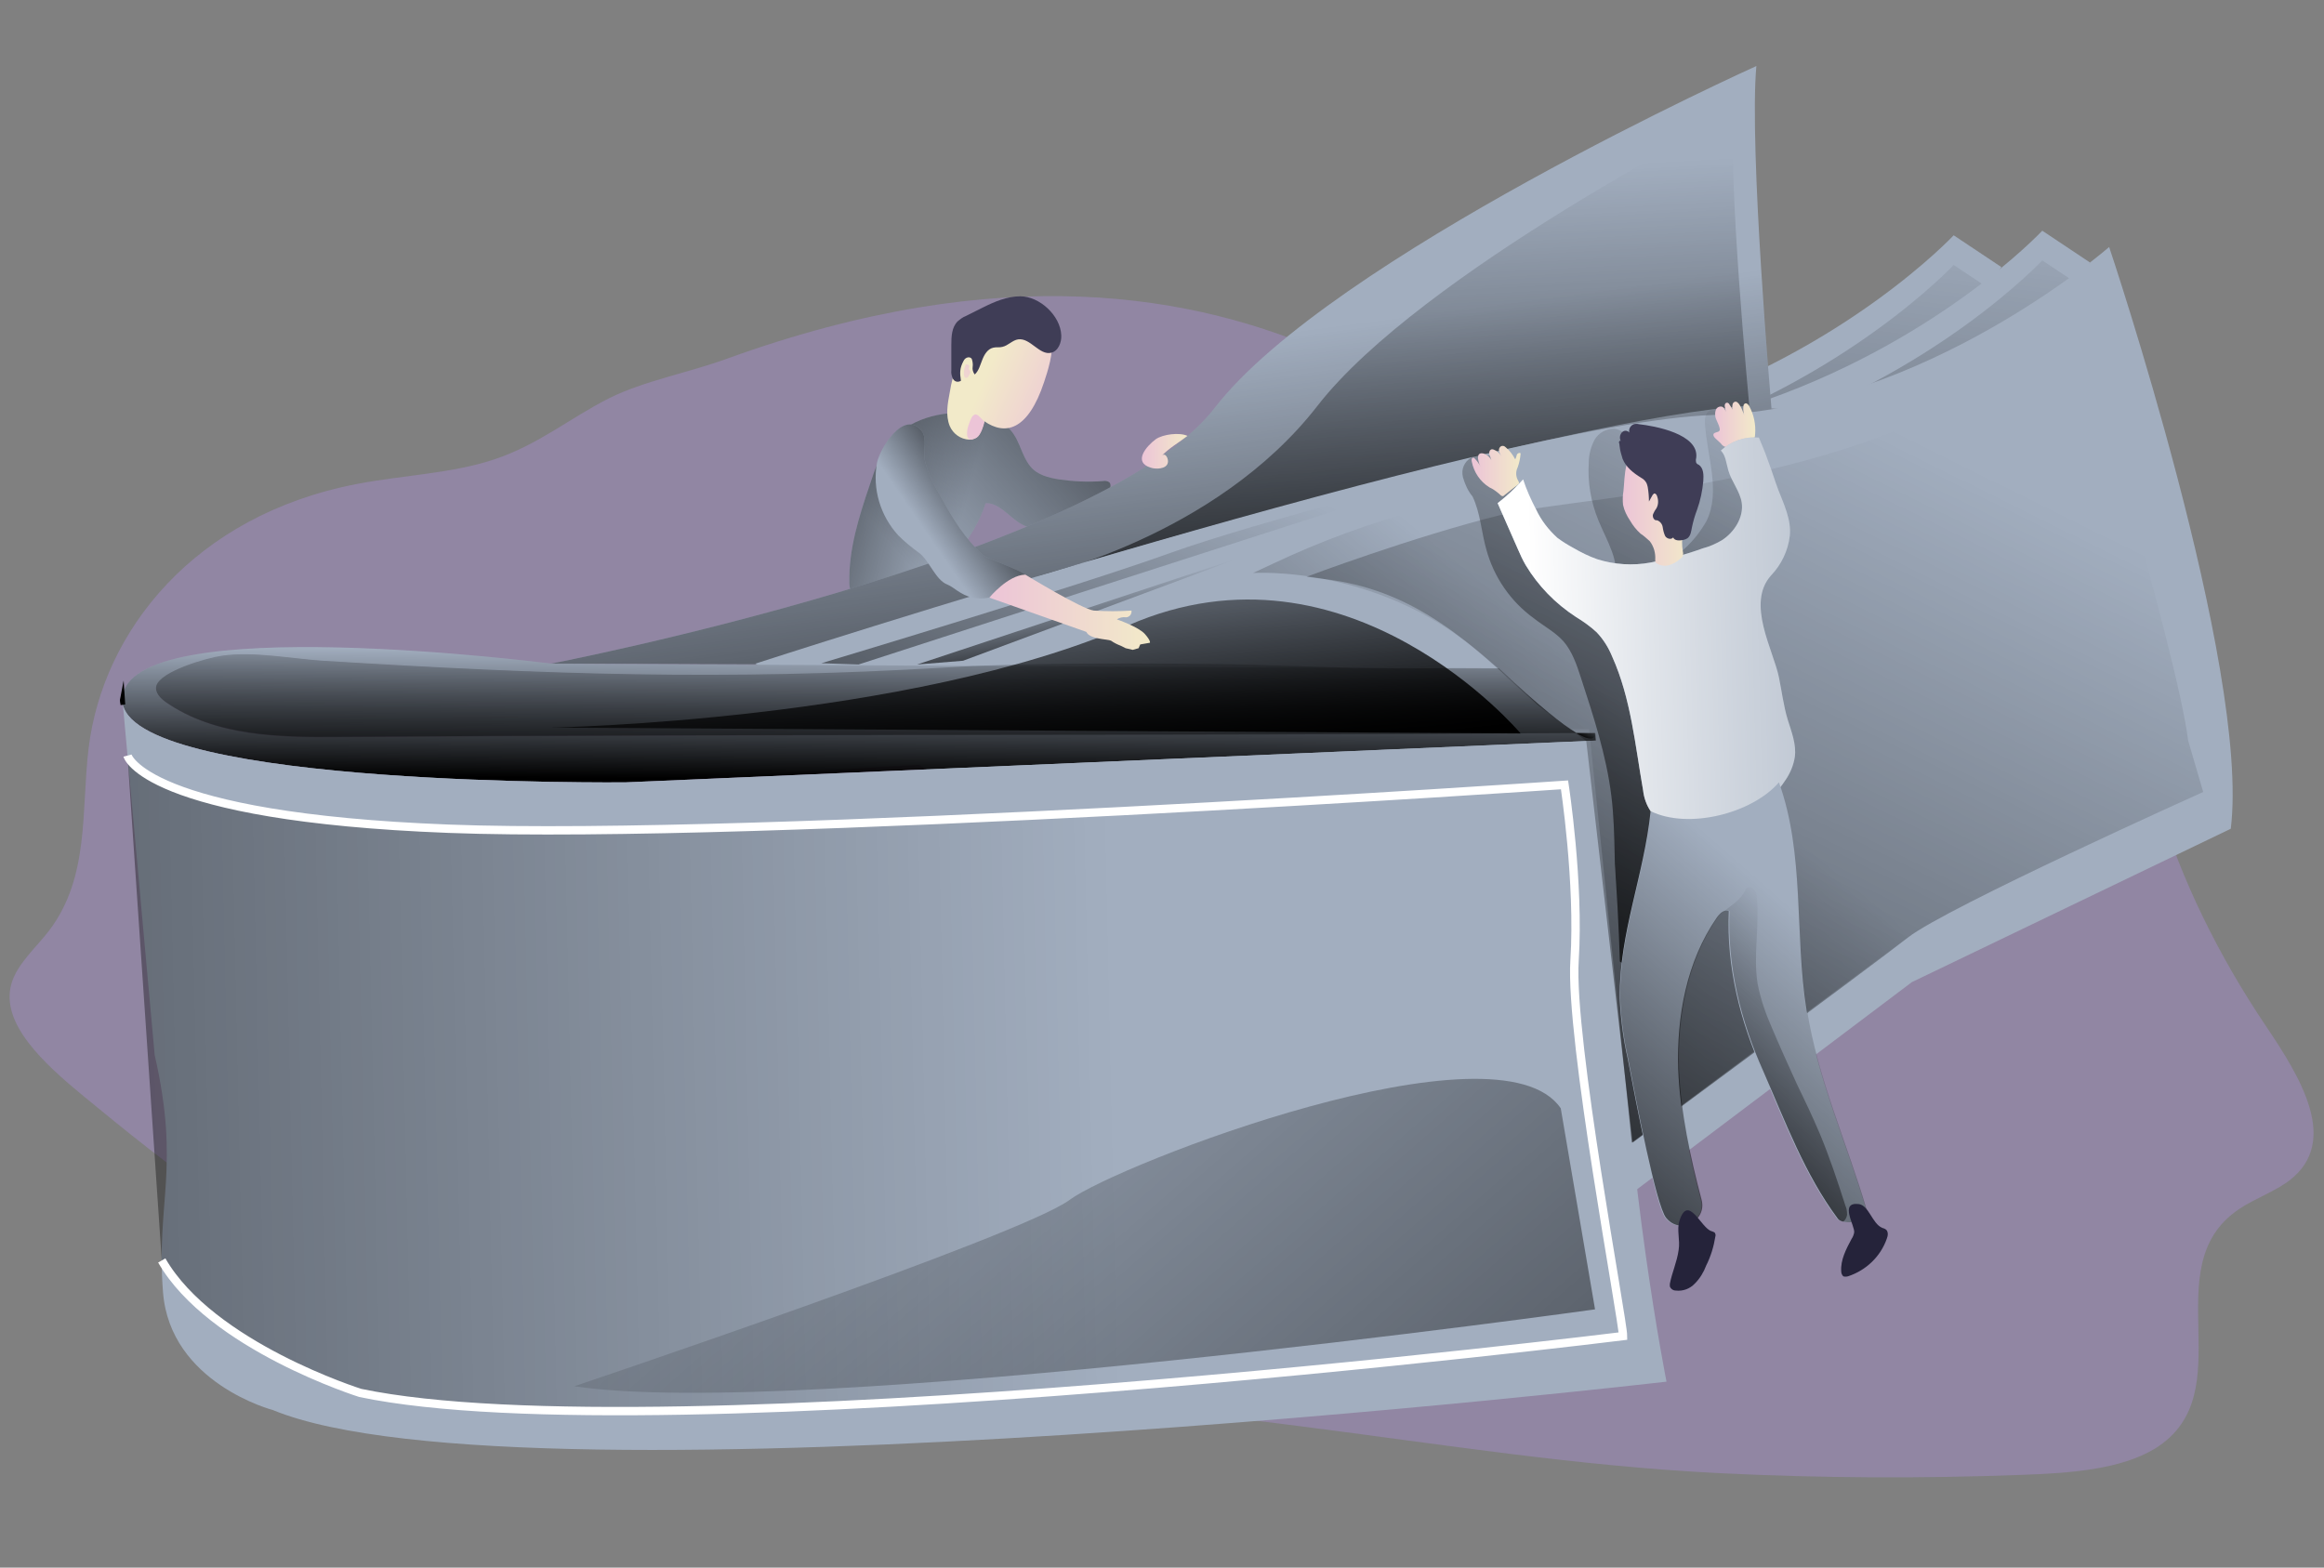 <?xml version="1.0" encoding="utf-8"?>
<!-- Generator: Adobe Illustrator 23.0.2, SVG Export Plug-In . SVG Version: 6.00 Build 0)  -->
<svg version="1.1" id="Layer_1" xmlns="http://www.w3.org/2000/svg" xmlns:xlink="http://www.w3.org/1999/xlink" x="0px" y="0px"
	 viewBox="0 0 556 375.1" style="enable-background:new 0 0 556 375.1;" xml:space="preserve">
<rect x="0" y="0" width="556" height="375.1" fill="#808080" stroke="none"/>
<style type="text/css">
	.st0{opacity:0.3;fill:#B794F4;enable-background:new    ;}
	.st1{fill:#A2AEBF;}
	.st2{fill:url(#SVGID_1_);}
	.st3{fill:url(#SVGID_2_);}
	.st4{fill:url(#SVGID_3_);}
	.st5{fill:url(#SVGID_4_);}
	.st6{fill:url(#SVGID_5_);}
	.st7{fill:url(#SVGID_6_);}
	.st8{fill:url(#SVGID_7_);}
	.st9{fill:url(#SVGID_8_);}
	.st10{fill:url(#SVGID_9_);}
	.st11{fill:url(#SVGID_10_);}
	.st12{fill:#3F3D56;}
	.st13{fill:url(#SVGID_11_);}
	.st14{fill:url(#SVGID_12_);}
	.st15{fill:url(#SVGID_13_);}
	.st16{fill:url(#SVGID_14_);}
	.st17{fill:none;stroke:#000000;stroke-width:1.12;stroke-miterlimit:10;}
	.st18{fill:url(#SVGID_15_);}
	.st19{fill:url(#SVGID_16_);}
	.st20{fill:none;stroke:#FFFFFF;stroke-width:2;stroke-miterlimit:10;}
	.st21{fill:url(#SVGID_17_);}
	.st22{fill:url(#SVGID_18_);}
	.st23{fill:url(#SVGID_19_);}
	.st24{fill:url(#SVGID_20_);}
	.st25{fill:url(#SVGID_21_);}
	.st26{fill:url(#SVGID_22_);}
	.st27{fill:url(#SVGID_23_);}
	.st28{fill:url(#SVGID_24_);}
	.st29{fill:#25233A;}
	.st30{fill:url(#SVGID_25_);}
	.st31{fill:url(#SVGID_26_);}
	.st32{fill:url(#SVGID_27_);}
	.st33{fill:url(#SVGID_28_);}
	.st34{fill:url(#SVGID_29_);}
	.st35{fill:url(#SVGID_30_);}
</style>
<title>45. Wallet and Dollars</title>
<path class="st0" d="M483.9,352.9c11.4-0.4,23.5-1.3,31.7-6.3c21.4-13.3-0.5-43.5,20.1-57.3c3.7-2.5,8.6-4.2,12.1-6.9
	c12-9.3,2.6-24.6-5.7-36.9c-11.5-17.1-20.1-34.8-25.6-52.8c-3.8-12.3-6.4-25.2-17.1-35.8c-14.7-14.6-41.5-21.5-66.4-24.1
	c-16.5-1.7-33.6-2.1-49.1-7C359.5,118.2,305,38.4,174,85.8c-9.3,3.4-19.9,5.3-28.3,9.5c-9.3,4.7-16.9,11.1-27.4,14.6
	c-10.1,3.4-22,3.8-32.9,5.9c-39,7.5-60.8,35.3-64.2,63.2c-1.8,14.8,0.3,30.8-9.4,43.6c-3.2,4.2-7.8,8.1-9.1,12.9
	c-2.6,9.4,7.7,18.9,17.3,26.8c20.2,16.6,41.3,33.6,68.5,44.4c26.5,10.5,56.7,14.3,86.1,17.9c45.6,5.6,91.2,10.9,136.7,16.7
	c33.7,4.3,66,9.5,100.1,11.2C435.7,353.7,459.9,353.8,483.9,352.9z"/>
<path class="st1" d="M478.8,63.9l-11.4-7.6c0,0-25.5,27.3-70.1,41.9C397.3,98.2,452.3,108,478.8,63.9z"/>
<linearGradient id="SVGID_1_" gradientUnits="userSpaceOnUse" x1="446.415" y1="266.768" x2="413.65" y2="-0.126" gradientTransform="matrix(1 0 0 -1 -3.09 311.67)">
	<stop  offset="0" style="stop-color:#000000;stop-opacity:0"/>
	<stop  offset="0.97" style="stop-color:#000000"/>
</linearGradient>
<path class="st2" d="M478.8,71l-11.4-7.6c0,0-25.5,27.3-70.1,41.9C397.3,105.4,452.3,115.2,478.8,71z"/>
<path class="st1" d="M500,62.8l-11.4-7.6c0,0-25.5,27.3-70.1,41.9C418.5,97.1,473.5,106.9,500,62.8z"/>
<linearGradient id="SVGID_2_" gradientUnits="userSpaceOnUse" x1="467.665" y1="267.876" x2="434.9" y2="0.983" gradientTransform="matrix(1 0 0 -1 -3.09 311.67)">
	<stop  offset="0" style="stop-color:#000000;stop-opacity:0"/>
	<stop  offset="0.97" style="stop-color:#000000"/>
</linearGradient>
<path class="st3" d="M500,69.9l-11.4-7.6c0,0-25.5,27.3-70.1,41.9C418.5,104.3,473.5,114.1,500,69.9z"/>
<path class="st1" d="M246.5,111.6c1.6,2,4.3,2.7,6.8,3.1c3.5,0.5,7,0.7,10.6,0.4c0.5-0.1,1.1,0,1.5,0.3c0.6,0.6,0.2,1.7-0.4,2.4
	c-2.3,3.5-5.6,6.2-9.4,7.9c-3.8,1.6-8.5,1.6-11.9-0.7c-2.6-1.7-4.8-4.7-7.9-4.6c-4,12.2-14.7,21-27.4,22.6c-1.8,0.2-4.1,0-4.9-1.7
	c-0.2-0.6-0.3-1.2-0.3-1.7c-0.2-8.1,2.3-16,4.9-23.6c1.1-3.4,2.3-6.9,4.5-9.8c4.5-6,12.7-8,19.9-7.3c3.1,0.3,5.5,0.8,8,2.8
	C244.1,104.6,243.9,108.3,246.5,111.6z"/>
<linearGradient id="SVGID_3_" gradientUnits="userSpaceOnUse" x1="233.267" y1="187.969" x2="167.227" y2="206.397" gradientTransform="matrix(1 0 0 -1 -3.09 311.67)">
	<stop  offset="0" style="stop-color:#000000;stop-opacity:0"/>
	<stop  offset="0.97" style="stop-color:#000000"/>
</linearGradient>
<path class="st4" d="M246.5,111.6c1.6,2,4.3,2.7,6.8,3.1c3.5,0.5,7,0.7,10.6,0.4c0.5-0.1,1.1,0,1.5,0.3c0.6,0.6,0.2,1.7-0.4,2.4
	c-2.3,3.5-5.6,6.2-9.4,7.9c-3.8,1.6-8.5,1.6-11.9-0.7c-2.6-1.7-4.8-4.7-7.9-4.6c-4,12.2-14.7,21-27.4,22.6c-1.8,0.2-4.1,0-4.9-1.7
	c-0.2-0.6-0.3-1.2-0.3-1.7c-0.2-8.1,2.3-16,4.9-23.6c1.1-3.4,2.3-6.9,4.5-9.8c4.5-6,12.7-8,19.9-7.3c3.1,0.3,5.5,0.8,8,2.8
	C244.1,104.6,243.9,108.3,246.5,111.6z"/>
<linearGradient id="SVGID_4_" gradientUnits="userSpaceOnUse" x1="218.54" y1="178.763" x2="303.516" y2="253.512" gradientTransform="matrix(1 0 0 -1 -3.09 311.67)">
	<stop  offset="0" style="stop-color:#000000;stop-opacity:0"/>
	<stop  offset="0.97" style="stop-color:#000000"/>
</linearGradient>
<path class="st5" d="M246.5,111.6c1.6,2,4.3,2.7,6.8,3.1c3.5,0.5,7,0.7,10.6,0.4c0.5-0.1,1.1,0,1.5,0.3c0.6,0.6,0.2,1.7-0.4,2.4
	c-2.3,3.5-5.6,6.2-9.4,7.9c-3.8,1.6-8.5,1.6-11.9-0.7c-2.6-1.7-4.8-4.7-7.9-4.6c-4,12.2-14.7,21-27.4,22.6c-1.8,0.2-4.1,0-4.9-1.7
	c-0.2-0.6-0.3-1.2-0.3-1.7c-0.2-8.1,2.3-16,4.9-23.6c1.1-3.4,2.3-6.9,4.5-9.8c4.5-6,12.7-8,19.9-7.3c3.1,0.3,5.5,0.8,8,2.8
	C244.1,104.6,243.9,108.3,246.5,111.6z"/>
<path class="st1" d="M423.8,97.6c0,0-5.4-62.2-3.6-81.8c0,0-101.9,45.9-129.6,81.8s-158.8,61.2-158.8,61.2l280.7,0.9L423.8,97.6z"/>
<linearGradient id="SVGID_5_" gradientUnits="userSpaceOnUse" x1="278.642" y1="227.958" x2="298.097" y2="81.025" gradientTransform="matrix(1 0 0 -1 -3.09 311.67)">
	<stop  offset="0" style="stop-color:#000000;stop-opacity:0"/>
	<stop  offset="0.97" style="stop-color:#000000"/>
</linearGradient>
<path class="st6" d="M423.8,97.6c0,0-5.4-62.2-3.6-81.8c0,0-101.9,45.9-129.6,81.8s-158.8,61.2-158.8,61.2l280.7,0.9L423.8,97.6z"/>
<linearGradient id="SVGID_6_" gradientUnits="userSpaceOnUse" x1="332.292" y1="269.538" x2="341.02" y2="103.113" gradientTransform="matrix(1 0 0 -1 -3.09 311.67)">
	<stop  offset="0" style="stop-color:#000000;stop-opacity:0"/>
	<stop  offset="0.97" style="stop-color:#000000"/>
</linearGradient>
<path class="st7" d="M418.5,97.1c0,0-5.3-56.3-3.6-69.9c0,0-75.1,38.2-99.7,69.9S247.8,138,247.8,138S375.7,99.5,418.5,97.1z"/>
<path class="st1" d="M180.7,158.8c0,0,178.4-57.9,229.1-59.5c50.7-1.6,94.8-40.2,94.8-40.2s33.8,100.6,29.1,139.2L457.4,235
	l-69.1,52.1L180.7,158.8z"/>
<linearGradient id="SVGID_7_" gradientUnits="userSpaceOnUse" x1="417.18" y1="222.081" x2="322.976" y2="36.755" gradientTransform="matrix(1 0 0 -1 -3.09 311.67)">
	<stop  offset="0" style="stop-color:#000000;stop-opacity:0"/>
	<stop  offset="0.97" style="stop-color:#000000"/>
</linearGradient>
<path class="st8" d="M350,114.2c-1-4.1,3.6-6.6,7-4.9c3.6,1.8,5.4,6.7,7,10.1c3.9,7.8,9.8,14.4,17.1,19.1c1.6,1,3.6,1.9,5.2,1
	c1.4-5.1-1.9-10.1-3.9-15c-1.8-4.4-2.6-9.1-2.3-13.8c0-1.9,0.5-3.8,1.4-5.5c1-1.7,2.9-2.7,4.8-2.6c2.9,0.4,4.3,3.7,5.1,6.5l6.3,21.1
	c0.3,1.1,0.8,2.4,2,2.7s2.4-0.6,3.3-1.6c2.1-1.9,3.9-4.2,5.3-6.7c3.4-7.1,0.1-15.3-0.4-23.2c-0.1-1.2,0.1-2.6,1.1-3.1
	c1.5-0.7,2.9,1.1,3.6,2.6c2.4,5.3,4.7,10.6,6.9,16c1.1,2.3,1.8,4.7,2.2,7.2c0.3,2.9-0.3,5.8-0.8,8.7c-1.3,7.7-1.8,15.5-1.4,23.2
	c0.3,6.2,1.1,12.5-0.1,18.6c-0.8,4.2-2.6,8.2-4.3,12.2l-15.4,34.8c-1.2,2.7-2.4,5.5-4.7,7.3c-2.2,1.9-5.8,2.6-8.1,0.8l-0.6-24.9
	c-0.1-4.8-0.2-9.6-0.8-14.4c-1.2-9.7-4.3-19.1-7.3-28.3c-1-3.1-2.1-6.3-4.2-8.7c-2-2.2-4.7-3.6-7.1-5.5c-5.5-4-9.5-9.8-11.3-16.4
	c-1.2-4.2-1.4-8.7-3.3-12.7C351.2,117.5,350.5,115.9,350,114.2z"/>
<linearGradient id="SVGID_8_" gradientUnits="userSpaceOnUse" x1="355.273" y1="198.965" x2="366.882" y2="198.965" gradientTransform="matrix(1 0 0 -1 -3.09 311.67)">
	<stop  offset="0" style="stop-color:#ECC4D7"/>
	<stop  offset="0.42" style="stop-color:#EFD4D1"/>
	<stop  offset="1" style="stop-color:#F2EAC9"/>
</linearGradient>
<path class="st9" d="M363.8,108.5c-0.2-0.3-0.8,0-0.9,0.3c-0.1,0.3-0.2,0.8-0.4,1.1c-0.6-1.1-1.3-2.1-2.3-2.9
	c-0.2-0.2-0.4-0.3-0.6-0.3c-0.5-0.1-1,0.4-1,1c0.1,0.5,0.3,1,0.6,1.5c-0.4-0.7-1-1.3-1.8-1.6c-0.2-0.1-0.3-0.1-0.5-0.1
	c-0.5,0.1-0.7,0.7-0.6,1.2c0.2,0.4,0.3,0.9,0.5,1.4c-0.3-0.6-0.8-1.1-1.4-1.4c-0.6-0.3-1.4-0.4-1.7,0.2c-0.1,0.3-0.1,0.6-0.1,0.8
	c0.1,0.7,0.3,1.4,0.6,2c-0.3-0.7-0.8-1.4-1.4-2c-0.1-0.1-0.2-0.2-0.3-0.2c-0.4,0-0.5,0.5-0.4,0.9c0.5,2.6,2,4.8,4.2,6.2
	c0.9,0.4,1.7,1,2.4,1.6c0.3,0.3,0.6,0.6,0.9,0.5c0.1,0,0.2-0.1,0.3-0.2l3.3-2.6c0.1-0.1,0.2-0.1,0.2-0.2c0.1-0.2-0.1-0.5-0.2-0.7
	c-0.6-1-0.6-2.2-0.1-3.2C363.5,110.7,363.7,109.6,363.8,108.5z"/>
<linearGradient id="SVGID_9_" gradientUnits="userSpaceOnUse" x1="412.994" y1="210.155" x2="423.021" y2="210.155" gradientTransform="matrix(1 0 0 -1 -3.09 311.67)">
	<stop  offset="0" style="stop-color:#ECC4D7"/>
	<stop  offset="0.42" style="stop-color:#EFD4D1"/>
	<stop  offset="1" style="stop-color:#F2EAC9"/>
</linearGradient>
<path class="st10" d="M410.4,99.8c-0.1-0.6-0.1-1.2,0.1-1.7c0.2-0.6,0.8-0.9,1.4-0.8c0.5,0.1,0.8,0.7,1,1.2l0.7,1.7
	c-0.4-0.8-0.8-1.7-0.9-2.7c-0.1-0.3-0.1-0.6,0-0.8c0.1-0.3,0.4-0.4,0.7-0.3c0.1,0.1,0.3,0.2,0.3,0.3c0.6,0.8,1,1.8,1.4,2.7
	c-0.6-0.8-0.8-1.7-0.6-2.6c0-0.2,0.2-0.5,0.4-0.6c0.5-0.3,1,0.2,1.3,0.7c0.5,0.8,0.8,1.6,1.1,2.5c-0.2-0.7-0.3-1.5-0.2-2.2
	c0-0.2,0.1-0.5,0.3-0.6c0.4-0.3,0.9,0.2,1.1,0.6c1.1,2,1.6,4.4,1.4,6.7c0,0.6-0.2,1.3-0.7,1.8c-0.4,0.3-0.8,0.5-1.3,0.6
	c-1.3,0.3-2.5,0.5-3.8,0.7c-0.9,0.2-1.9-0.1-2.4-0.9l-1.4-1.3c-0.2-0.2-0.3-0.4-0.4-0.7c0-0.8,1.2-0.5,1.5-1.1
	S410.5,100.4,410.4,99.8z"/>
<linearGradient id="SVGID_10_" gradientUnits="userSpaceOnUse" x1="259.343" y1="213.244" x2="238.997" y2="222.072" gradientTransform="matrix(1 0 0 -1 -3.09 311.67)">
	<stop  offset="0" style="stop-color:#ECC4D7"/>
	<stop  offset="0.42" style="stop-color:#EFD4D1"/>
	<stop  offset="1" style="stop-color:#F2EAC9"/>
</linearGradient>
<path class="st11" d="M249.8,91.4c-3.9,11.8-9.4,12.8-14.3,9.4c0,0,0,0.1-0.1,0.3l0,0c-0.2,0.8-0.8,2.9-1.8,3.6
	c-0.5,0.3-1.1,0.5-1.7,0.5c-2.1-0.1-3.9-1.4-4.7-3.3c-1-2.5-0.5-5.3,0-7.9c0.4-2.6,1.1-5.1,2-7.6c1.8-4.2,5-7.7,9.2-9.7
	c1.5-0.8,3.1-1.2,4.7-1.2c3,0.1,7.5,2.9,8.4,5.9C252.2,84.1,250.6,89,249.8,91.4z"/>
<path class="st12" d="M253.9,80.2c0.1,1.7-0.7,3.8-2.4,4.2c-2.8,0.7-5-3.6-7.9-3.2c-1.4,0.2-2.4,1.5-3.8,1.8c-0.7,0.2-1.5,0-2.2,0.2
	c-1.3,0.3-2.1,1.6-2.6,2.9c-0.5,1.2-0.8,2.6-1.8,3.5c-0.4-0.5-0.6-1.2-0.5-1.8c0.1-0.6,0-1.3-0.2-1.9c-0.3-0.6-1.5-0.6-2,0.5
	c-0.9,1.7-0.9,2.8-0.6,4.7c-0.6,0.4-1.4,0.3-1.8-0.3c0,0,0-0.1-0.1-0.1c-0.3-0.7-0.5-1.4-0.4-2.1v-6.1c0-2,0.1-4.2,1.5-5.6
	c0.6-0.5,1.2-1,2-1.3l1.8-0.9l2.2-1.1c2.8-1.4,5.8-2.7,9-2.7C248.7,70.9,253.7,75.5,253.9,80.2z"/>
<path class="st1" d="M225.3,119.3c2.7,4.9,5.7,9.8,9.9,13.5c1.2,1.1,11.6,4.3,10.7,5.7c-12.7,9-16.3,2.5-19.2,1.4s-4.3-5.7-6.8-7.6
	c-1.8-1.3-3.5-2.7-5-4.2c-4.3-4.7-6.2-11.1-5.1-17.3c0.6-3.3,6.4-13,10.7-7.7c1.3,1.6,0.4,4.9,0.7,6.8
	C221.9,113.2,223.6,116.3,225.3,119.3z"/>
<linearGradient id="SVGID_11_" gradientUnits="userSpaceOnUse" x1="224.252" y1="184.732" x2="248.826" y2="201.623" gradientTransform="matrix(1 0 0 -1 -3.09 311.67)">
	<stop  offset="0" style="stop-color:#000000;stop-opacity:0"/>
	<stop  offset="0.97" style="stop-color:#000000"/>
</linearGradient>
<path class="st13" d="M225.3,119.3c2.7,4.9,5.7,9.8,9.9,13.5c1.2,1.1,11.6,4.3,10.7,5.7c-12.7,9-16.3,2.5-19.2,1.4s-4.3-5.7-6.8-7.6
	c-1.8-1.3-3.5-2.7-5-4.2c-4.3-4.7-6.2-11.1-5.1-17.3c0.6-3.3,6.4-13,10.7-7.7c1.3,1.6,0.4,4.9,0.7,6.8
	C221.9,113.2,223.6,116.3,225.3,119.3z"/>
<linearGradient id="SVGID_12_" gradientUnits="userSpaceOnUse" x1="276.315" y1="203.661" x2="287.197" y2="203.661" gradientTransform="matrix(1 0 0 -1 -3.09 311.67)">
	<stop  offset="0" style="stop-color:#ECC4D7"/>
	<stop  offset="0.42" style="stop-color:#EFD4D1"/>
	<stop  offset="1" style="stop-color:#F2EAC9"/>
</linearGradient>
<path class="st14" d="M278,109c1.7-1.8,4.2-3.2,6.1-4.7c-1.9-0.9-5.9-0.4-7.6,0.8c-2.3,1.7-5.5,5.5-1.2,6.8c1.1,0.4,3.8,0.4,4.1-1.2
	C279.6,109.9,278.9,108.2,278,109z"/>
<path class="st1" d="M149.7,187.2c0,0-115.7,1.2-120.3-18.6l-0.1-1.5c1.1-21.4,102.6-8.3,102.6-8.3l102.4,0.6
	c-2.7,0.1-5.2,0.2-7.6,0.4c-53.6,3.2-95.8,1.7-149.4-1.6c-7.7-0.5-16.5-2.3-24.1-1.2c-3.6,0.5-14.7,3.7-15.7,7.2
	c-0.4,1.5,0.9,2.9,2.3,3.9c11.8,8.2,27.1,8.4,41.5,8.3c100.2-0.7,195.9-0.3,295.9-0.9C373.9,173.4,149.7,187.2,149.7,187.2z"/>
<path class="st1" d="M377.1,175.4c-100,0.7-195.8,0.2-295.9,0.9c-14.3,0.1-29.7-0.1-41.5-8.3c-1.3-0.9-2.7-2.3-2.3-3.9
	c1-3.5,12.1-6.7,15.7-7.2c7.6-1.1,16.5,0.7,24.1,1.2c53.6,3.3,95.8,4.8,149.4,1.6c2.3-0.1,4.9-0.3,7.6-0.4l89.3,0.5l18.4,0.1h0.1
	l16.6,0.1C368.3,169.1,373.9,173.4,377.1,175.4z"/>
<linearGradient id="SVGID_13_" gradientUnits="userSpaceOnUse" x1="208.738" y1="155.995" x2="208.529" y2="124.094" gradientTransform="matrix(1 0 0 -1 -3.09 311.67)">
	<stop  offset="0" style="stop-color:#000000;stop-opacity:0"/>
	<stop  offset="0.97" style="stop-color:#000000"/>
</linearGradient>
<path class="st15" d="M381.8,177.2l-232.1,10c0,0-115.7,1.2-120.3-18.6l-0.1-1.5c1.1-21.4,102.6-8.3,102.6-8.3l226.8,1.2
	c9.6,9.1,15.2,13.4,18.5,15.4h4.4l0,0c0,0,0,0,0,0.1v0.2L381.8,177.2z"/>
<linearGradient id="SVGID_14_" gradientUnits="userSpaceOnUse" x1="385.074" y1="135.364" x2="384.228" y2="135.41" gradientTransform="matrix(1 0 0 -1 -3.09 311.67)">
	<stop  offset="0" style="stop-color:#000000;stop-opacity:0"/>
	<stop  offset="0.97" style="stop-color:#000000"/>
</linearGradient>
<path class="st16" d="M382.2,177.2h-0.3l-0.2-1.6v-0.1c0,0,0,0,0-0.1L382.2,177.2z"/>
<path class="st17" d="M29.4,168.6c-0.1-0.5-0.2-1-0.1-1.5L29.4,168.6z"/>
<path class="st1" d="M398.7,330.6c0,0-273,31.7-333.4,6.8c0,0-24.6-6.4-26.3-28.2c-1.7-21.7,4.2-29.5-2-56.8l-7.6-83.8
	c4.5,19.8,120.3,18.6,120.3,18.6l232.5-10c0,0,4.1,12.5,5.4,54.4C389.1,282.5,398.7,330.6,398.7,330.6z"/>
<linearGradient id="SVGID_15_" gradientUnits="userSpaceOnUse" x1="210.502" y1="167.881" x2="209.993" y2="88.514" gradientTransform="matrix(1 0 0 -1 -3.09 311.67)">
	<stop  offset="0" style="stop-color:#000000;stop-opacity:0"/>
	<stop  offset="0.97" style="stop-color:#000000"/>
</linearGradient>
<path class="st18" d="M377.1,175.4c-100,0.7-195.8,0.2-295.9,0.9c-14.3,0.1-29.7-0.1-41.5-8.3c-1.3-0.9-2.7-2.3-2.3-3.9
	c1-3.5,12.1-6.7,15.7-7.2c7.6-1.1,16.5,0.7,24.1,1.2c53.6,3.3,95.8,4.8,149.4,1.6c2.3-0.1,4.9-0.3,7.6-0.4c18-0.7,42.6-0.6,58.4-0.4
	c10.4,0.2,20.6,0.6,31,0.9c6.1,0.1,12.2,0.2,18.4,0.1h0.1c3.4-0.1,10,0,16.5,0l0.1,0.1C368.3,169.1,373.9,173.4,377.1,175.4z"/>
<linearGradient id="SVGID_16_" gradientUnits="userSpaceOnUse" x1="270.005" y1="56.274" x2="-383.241" y2="41.937" gradientTransform="matrix(1 0 0 -1 -3.09 311.67)">
	<stop  offset="0" style="stop-color:#000000;stop-opacity:0"/>
	<stop  offset="0.97" style="stop-color:#000000"/>
</linearGradient>
<path class="st19" d="M30.5,180.8c0,0,3.9,14.7,76.9,17.5c73,2.8,268.3-8.6,269.3-11.1c1-2.5,10.6,0,10.6,0s-9.3,24-10.6,42.6
	s11.6,86.1,11.6,89.9c0,0-230.4,28.6-302.1,13.6c0,0-35.7-11.2-47.5-31.7"/>
<path class="st20" d="M30.5,180.8c0,0,3.9,14.7,76.9,17.5c73,2.8,266.9-10.5,266.9-10.5s3.6,23.4,2.4,42s11.6,86.1,11.6,89.9
	c0,0-230.4,28.6-302.1,13.6c0,0-35.7-11.2-47.5-31.7"/>
<linearGradient id="SVGID_17_" gradientUnits="userSpaceOnUse" x1="244.642" y1="195.966" x2="252.315" y2="123.781" gradientTransform="matrix(1 0 0 -1 -3.09 311.67)">
	<stop  offset="0" style="stop-color:#000000;stop-opacity:0"/>
	<stop  offset="0.97" style="stop-color:#000000"/>
</linearGradient>
<path class="st21" d="M131.8,174.1c0,0,85.5-1.5,138.2-24.5s93.8,25.9,93.8,25.9L131.8,174.1z"/>
<linearGradient id="SVGID_18_" gradientUnits="userSpaceOnUse" x1="392.169" y1="144.322" x2="273.982" y2="-3.862735e-02" gradientTransform="matrix(1 0 0 -1 -3.09 311.67)">
	<stop  offset="0" style="stop-color:#000000;stop-opacity:0"/>
	<stop  offset="0.97" style="stop-color:#000000"/>
</linearGradient>
<path class="st22" d="M456.3,224.3l-65.9,49.1l-10-96.9l-0.2-1.7v-0.2c0,0,0,0,0-0.1l0,0h-4.4c-3.3-1.9-8.9-6.3-18.5-15.4l-0.1-0.1
	l-0.3-0.2c-25.3-23.9-57.1-21.7-57.1-21.7l4.7-2.2c22.8-10.8,47.4-17.4,72.6-19.6l0,0L456.3,224.3z"/>
<linearGradient id="SVGID_19_" gradientUnits="userSpaceOnUse" x1="453.781" y1="210.322" x2="275.619" y2="-149.067" gradientTransform="matrix(1 0 0 -1 -3.09 311.67)">
	<stop  offset="0" style="stop-color:#000000;stop-opacity:0"/>
	<stop  offset="0.97" style="stop-color:#000000"/>
</linearGradient>
<path class="st23" d="M312.6,138c0,0,25.2-9.5,46.5-14.8c21.3-5.2,98.1-6.4,137.4-47.6c0,0,24.4,80.6,27,101.6l3.6,12.3
	c0,0-61.4,27.6-70.6,34.8s-65.9,49.1-65.9,49.1l-11.1-96.1l-11.7-8.7c-16-15-28.9-26.8-49.1-29.8L312.6,138z"/>
<linearGradient id="SVGID_20_" gradientUnits="userSpaceOnUse" x1="382.978" y1="136.855" x2="381.705" y2="134.728" gradientTransform="matrix(1 0 0 -1 -3.09 311.67)">
	<stop  offset="0" style="stop-color:#000000;stop-opacity:0"/>
	<stop  offset="0.97" style="stop-color:#000000"/>
</linearGradient>
<path class="st24" d="M377.1,175.4h4.4c0,0,0,0,0,0.1v0.1C381.6,176.2,381.4,177.9,377.1,175.4z"/>
<linearGradient id="SVGID_21_" gradientUnits="userSpaceOnUse" x1="290.68" y1="205.909" x2="204.176" y2="31.402" gradientTransform="matrix(1 0 0 -1 -3.09 311.67)">
	<stop  offset="0" style="stop-color:#000000;stop-opacity:0"/>
	<stop  offset="0.97" style="stop-color:#000000"/>
</linearGradient>
<path class="st25" d="M196.5,158.7c0,0,61.7-18.5,83.5-26.4c21.8-7.8,68.9-19.6,68.9-19.6L257.9,142l-52.5,17L196.5,158.7z"/>
<linearGradient id="SVGID_22_" gradientUnits="userSpaceOnUse" x1="260.663" y1="172.145" x2="264.254" y2="147.571" gradientTransform="matrix(1 0 0 -1 -3.09 311.67)">
	<stop  offset="0" style="stop-color:#000000;stop-opacity:0"/>
	<stop  offset="0.97" style="stop-color:#000000"/>
</linearGradient>
<path class="st26" d="M219.4,159c0,0,8.3-0.7,11-0.9l67.2-25L219.4,159z"/>
<path class="st1" d="M423.7,137.7c2.5-2.6,4.1-6,4.5-9.5c0.4-3.8-1.4-7.5-2.8-11.1c-0.9-2.4-1.6-4.8-2.5-7.1
	c-0.6-1.8-1.4-3.6-2.1-5.3c-3.3-0.3-6.6,0.8-9.1,3.1c1.2,1.2,1.3,3.1,1.8,4.8c0.8,2.7,2.8,5,3.2,7.7c0.5,3.5-1.8,7.1-4.8,9
	c-1.4,0.8-2.9,1.5-4.5,1.9c-4.1,1.5-8.3,2.6-12.5,3.4c-4.3,0.8-8.7,0.5-12.8-0.8c-2-0.7-3.8-1.6-5.7-2.7c-1.3-0.7-2.6-1.5-3.8-2.4
	c-2.1-1.9-3.9-4.2-5.1-6.8c-1.2-2.3-2.3-4.7-3.1-7.2c-1.9,2.1-3.9,4-6.1,5.7l4.8,10.9c0.6,1.4,1.2,2.7,1.9,3.9c3,5,7.1,9.2,12,12.4
	c1.8,1.1,3.5,2.3,5,3.7c1.6,1.7,2.8,3.6,3.7,5.8c4.5,10,5.5,21.2,7.4,32c0.2,1.8,0.8,3.5,1.8,5c1.2,1.5,3,2.4,4.8,3.2
	c1.5,0.8,3.2,1.3,4.8,1.7c1.7,0.2,3.5,0.1,5.2-0.3c7.2-1.6,13.5-6,17.5-12.1c1.1-1.6,1.9-3.5,2.2-5.5c0.4-3-0.8-6-1.7-8.9
	c-1-3.3-1.4-6.7-2.1-10.1C424.3,155.6,417.7,144.4,423.7,137.7z"/>
<linearGradient id="SVGID_23_" gradientUnits="userSpaceOnUse" x1="488.669" y1="161.763" x2="369.219" y2="158.69" gradientTransform="matrix(1 0 0 -1 -3.09 311.67)">
	<stop  offset="0" style="stop-color:#FFFFFF;stop-opacity:0"/>
	<stop  offset="9.000000e-02" style="stop-color:#FFFFFF;stop-opacity:3.000000e-02"/>
	<stop  offset="0.22" style="stop-color:#FFFFFF;stop-opacity:0.11"/>
	<stop  offset="0.38" style="stop-color:#FFFFFF;stop-opacity:0.25"/>
	<stop  offset="0.56" style="stop-color:#FFFFFF;stop-opacity:0.43"/>
	<stop  offset="0.76" style="stop-color:#FFFFFF;stop-opacity:0.67"/>
	<stop  offset="0.97" style="stop-color:#FFFFFF;stop-opacity:0.96"/>
	<stop  offset="1" style="stop-color:#FFFFFF"/>
</linearGradient>
<path class="st27" d="M423.7,137.7c2.5-2.6,4.1-6,4.5-9.5c0.4-3.8-1.4-7.5-2.8-11.1c-0.9-2.4-1.6-4.8-2.5-7.1
	c-0.6-1.8-1.4-3.6-2.1-5.3c-3.3-0.3-6.6,0.8-9.1,3.1c1.2,1.2,1.3,3.1,1.8,4.8c0.8,2.7,2.8,5,3.2,7.7c0.5,3.5-1.8,7.1-4.8,9
	c-1.4,0.8-2.9,1.5-4.5,1.9c-4.1,1.5-8.3,2.6-12.5,3.4c-4.3,0.8-8.7,0.5-12.8-0.8c-2-0.7-3.8-1.6-5.7-2.7c-1.3-0.7-2.6-1.5-3.8-2.4
	c-2.1-1.9-3.9-4.2-5.1-6.8c-1.2-2.3-2.3-4.7-3.1-7.2c-1.9,2.1-3.9,4-6.1,5.7l4.8,10.9c0.6,1.4,1.2,2.7,1.9,3.9c3,5,7.1,9.2,12,12.4
	c1.8,1.1,3.5,2.3,5,3.7c1.6,1.7,2.8,3.6,3.7,5.8c4.5,10,5.5,21.2,7.4,32c0.2,1.8,0.8,3.5,1.8,5c1.2,1.5,3,2.4,4.8,3.2
	c1.5,0.8,3.2,1.3,4.8,1.7c1.7,0.2,3.5,0.1,5.2-0.3c7.2-1.6,13.5-6,17.5-12.1c1.1-1.6,1.9-3.5,2.2-5.5c0.4-3-0.8-6-1.7-8.9
	c-1-3.3-1.4-6.7-2.1-10.1C424.3,155.6,417.7,144.4,423.7,137.7z"/>
<path class="st1" d="M389.4,253.2c-1.1-4.8-1.7-9.7-1.9-14.5c-0.1-15.6,5.8-29.1,7.4-44.6c9,4.4,24.2,0.6,30.7-6.9
	c6.2,17.2,3.7,36.3,6.6,54.4c2.6,16.5,9.6,31.9,14.3,47.9c0.2,0.7,0.1,1.4-0.4,1.9c-1.2,1.3-5.6,1.4-6.6,0.2
	c-7.9-10.6-12.5-23.1-17.8-35.2c-5.4-12-8.7-25.2-8.1-38.4c-1.1-0.5-2.2,0.6-2.9,1.6c-7.2,10.4-9.6,23.6-9.2,36.2
	c0.4,10.6,2.7,21,5.4,31.3c1.3,5-5.1,8.4-8.4,4.4l-0.1-0.1C396.1,288.5,391.3,263.2,389.4,253.2z"/>
<linearGradient id="SVGID_24_" gradientUnits="userSpaceOnUse" x1="439.79" y1="87.373" x2="352.75" y2="-11.949" gradientTransform="matrix(1 0 0 -1 -3.09 311.67)">
	<stop  offset="0" style="stop-color:#000000;stop-opacity:0"/>
	<stop  offset="0.97" style="stop-color:#000000"/>
</linearGradient>
<path class="st28" d="M446.2,291.4c-0.9,0.9-3.5,1.3-5.2,0.9c-0.5-0.1-1-0.3-1.3-0.7c-7.9-10.6-12.5-23.1-17.8-35.2
	c-5.4-12-8.7-25.2-8.1-38.4c-0.4-0.2-0.8-0.2-1.2,0l0,0c-0.7,0.4-1.3,0.9-1.7,1.6c-7.2,10.4-9.6,23.6-9.2,36.2
	c0.4,10.6,2.7,21,5.4,31.3c1.3,5-5.1,8.4-8.4,4.4l-0.1-0.1c-2.4-3-7.2-28.2-9.1-38.2c-1.1-4.8-1.7-9.7-1.9-14.5
	c-0.1-15.6,5.8-29.1,7.4-44.6c9,4.4,24.2,0.6,30.7-6.9c6.2,17.2,3.7,36.3,6.6,54.4c2.6,16.5,9.6,31.9,14.3,47.9
	C446.8,290.1,446.6,290.8,446.2,291.4z"/>
<path class="st29" d="M399.5,307.2c0,0.2,0,0.4,0,0.6c0.2,0.6,0.8,1,1.4,1c1.7,0.2,3.4-0.4,4.6-1.7c1.2-1.2,2.1-2.7,2.7-4.3
	c1.1-2.2,1.8-4.5,2.2-7c0.1-0.3,0-0.6-0.2-0.9c-0.2-0.1-0.4-0.2-0.7-0.3c-2.5-0.6-5.6-9.1-7.7-2.5c-0.7,2.2,0.2,4.6-0.2,7
	C401.2,302,400,304.5,399.5,307.2z"/>
<path class="st29" d="M443.6,294.9c-0.1,0.5-0.3,1.1-0.6,1.5c-1.3,2.4-2.7,5.1-2.5,7.8c0,0.5,0.2,0.9,0.5,1.2c0.3,0.1,0.7,0.1,1.1,0
	c4.3-1.4,7.8-4.7,9.3-9c0.3-0.7,0.4-1.7-0.2-2.2c-0.3-0.2-0.5-0.3-0.9-0.4c-2.4-1-3.2-5.5-5.7-5.7
	C440,287.6,443.8,293.3,443.6,294.9z"/>
<linearGradient id="SVGID_25_" gradientUnits="userSpaceOnUse" x1="448.229" y1="75.506" x2="377.835" y2="3.321" gradientTransform="matrix(1 0 0 -1 -3.09 311.67)">
	<stop  offset="0" style="stop-color:#000000;stop-opacity:0"/>
	<stop  offset="0.97" style="stop-color:#000000"/>
</linearGradient>
<path class="st30" d="M441.9,290.7c-0.1,0.6-0.4,1.2-0.9,1.6c-0.5-0.1-1-0.3-1.3-0.7c-7.9-10.6-12.5-23.1-17.8-35.2
	c-5.4-12-8.7-25.2-8.1-38.4c-0.4-0.2-0.8-0.2-1.2,0c1.6-1.5,3.6-2.4,4.8-4.7c0.1-0.4,0.3-0.7,0.6-0.9c0.6-0.3,1.3-0.1,1.7,0.4
	c0.4,0.6,0.6,1.2,0.6,1.9c0.7,6.9-0.9,13.9,0.2,20.7c0.7,3.6,1.9,7.1,3.4,10.5c1.9,4.5,3.9,8.9,5.9,13.3c1.9,3.9,3.8,7.9,5.5,11.9
	c2.4,5.7,4.3,11.5,6.2,17.4C441.8,289.1,441.9,289.9,441.9,290.7z"/>
<linearGradient id="SVGID_26_" gradientUnits="userSpaceOnUse" x1="239.813" y1="165.176" x2="278.215" y2="165.176" gradientTransform="matrix(1 0 0 -1 -3.09 311.67)">
	<stop  offset="0" style="stop-color:#ECC4D7"/>
	<stop  offset="0.42" style="stop-color:#EFD4D1"/>
	<stop  offset="1" style="stop-color:#F2EAC9"/>
</linearGradient>
<path class="st31" d="M259.9,151.2l-23.2-8.2c0,0,4.4-5.4,8.6-5.5c0,0,13.6,8.3,16.4,8.6c3,0.2,6,0.2,9,0c0.1,0.8-0.4,1.5-1.2,1.6
	c-0.1,0-0.1,0-0.2,0c-0.7-0.1-1.5,0.1-2.1,0.5c0,0,5.2,1.8,6.7,3.5s1.2,2.1,1.2,2.1l-2.3,0.4l-0.4,0.9l-1.4,0.4l-1.7-0.4l-1.2-0.6
	c-0.8-0.3-1.6-0.7-2.3-1.2C265,152.9,260.7,153,259.9,151.2z"/>
<linearGradient id="SVGID_27_" gradientUnits="userSpaceOnUse" x1="391.372" y1="190.64" x2="407.604" y2="190.64" gradientTransform="matrix(1 0 0 -1 -3.09 311.67)">
	<stop  offset="0" style="stop-color:#ECC4D7"/>
	<stop  offset="0.42" style="stop-color:#EFD4D1"/>
	<stop  offset="1" style="stop-color:#F2EAC9"/>
</linearGradient>
<path class="st32" d="M388.4,117.5c-0.2,1.1-0.2,2.2-0.1,3.3c0.3,1.4,0.9,2.6,1.7,3.8c0.7,1.2,1.5,2.2,2.5,3.1
	c0.8,0.5,1.5,1.2,2.2,1.8c1,1.3,1.4,2.9,1.3,4.4c0,0.2,0,0.5,0.1,0.7c0.1,0.1,0.2,0.2,0.4,0.3c0.9,0.5,2,0.6,2.9,0.3
	c1-0.3,1.8-0.8,2.6-1.5c0.3-0.2,0.5-0.4,0.6-0.7c0.1-0.4,0.1-0.7,0-1.1c-0.5-2.9,0.2-5.9,0.8-8.8c0.7-2.9,1.3-5.8,1-8.8
	c-0.3-2.9-1.9-5.9-4.6-7.1c-1.3-0.5-2.8-0.7-4.2-0.6c-0.9,0-1.8,0.1-2.7,0.3C388.4,108.4,388.8,113.8,388.4,117.5z"/>
<path class="st12" d="M392.1,101.5c-0.4-0.1-0.8-0.1-1.2,0c-0.8,0.3-1.3,1.1-1.1,2c-0.4-0.5-1.2-0.6-1.7-0.1c-0.1,0-0.1,0.1-0.1,0.1
	c-0.5,0.6-0.6,1.4-0.2,2.1c-0.1-0.2-0.3-0.2-0.4,0c-0.1,0.2-0.1,0.4,0,0.5l0.1,0.8c0.1,1,0.4,1.9,0.7,2.9c0.8,2,2.6,3.4,4.4,4.5
	c0.5,0.3,0.9,0.6,1.2,1.1c0.2,0.3,0.3,0.7,0.4,1.1c0.2,1.2,0.3,2.3,0.3,3.5l0.9-1.6c0.1-0.1,0.2-0.2,0.3-0.3
	c0.3-0.1,0.6,0.2,0.7,0.5c0.4,1,0.4,2.1-0.1,3c-0.3,0.4-0.6,0.9-0.8,1.4c-0.2,0.5,0,1.1,0.4,1.4c0.2,0.1,0.4,0.1,0.6,0.1
	c0.7,0.3,1.2,0.9,1.3,1.7c0.1,0.7,0.3,1.5,0.6,2.1c0.4,0.6,1.4,0.9,1.9,0.3c0.3,0.8,1.5,0.8,2.4,0.6c0.4-0.1,0.7-0.2,1-0.4
	c0.8-0.6,0.9-1.7,1.1-2.7c0.3-1.4,0.7-2.8,1.2-4.1c0.8-2.2,1.3-4.6,1.5-6.9c0.1-1.4,0.1-3.1-1.1-3.9c-0.3-0.1-0.5-0.3-0.6-0.5
	c-0.1-0.4-0.1-0.8,0-1.1C406.6,103.8,395.7,101.9,392.1,101.5z"/>
<linearGradient id="SVGID_28_" gradientUnits="userSpaceOnUse" x1="235.773" y1="209.157" x2="216.663" y2="195.038" gradientTransform="matrix(1 0 0 -1 -3.09 311.67)">
	<stop  offset="0" style="stop-color:#ECC4D7"/>
	<stop  offset="0.42" style="stop-color:#EFD4D1"/>
	<stop  offset="1" style="stop-color:#F2EAC9"/>
</linearGradient>
<path class="st33" d="M235.5,101.1L235.5,101.1c-0.2,0.8-0.8,2.9-1.8,3.6c-0.5,0.3-1.1,0.5-1.7,0.5c-0.3-0.2-0.5-0.6-0.6-0.9
	c-0.1-0.7,0-1.5,0.2-2.2c0.2-0.7,0.5-1.4,0.8-2.1c0.1-0.2,0.3-0.5,0.5-0.6c0.2-0.2,0.5-0.3,0.7-0.2c0.1,0.1,0.3,0.1,0.4,0.2
	c0.4,0.4,0.8,0.7,1.2,1.2C235.4,100.7,235.5,100.9,235.5,101.1z"/>
<linearGradient id="SVGID_29_" gradientUnits="userSpaceOnUse" x1="239.257" y1="227.34" x2="227.229" y2="216.204" gradientTransform="matrix(1 0 0 -1 -3.09 311.67)">
	<stop  offset="0" style="stop-color:#ECC4D7"/>
	<stop  offset="0.42" style="stop-color:#EFD4D1"/>
	<stop  offset="1" style="stop-color:#F2EAC9"/>
</linearGradient>
<path class="st34" d="M231.8,88c0.1-0.1,0.1-0.3,0.1-0.4c0-0.2-0.3-0.4-0.6-0.4c-0.1,0-0.1,0-0.2,0c-0.1,0-0.1,0.1-0.1,0.2
	c-0.3,0.6-0.4,1.2-0.4,1.9c0,0.3,0,0.6,0.1,0.8c0.1,0.3,0.4,0.4,0.7,0.3c0.1-0.1,0.3-0.2,0.3-0.4c0.2-0.2,0.3-0.5,0.4-0.7
	c0.1-0.4,0.1-0.2,0-0.5C232,88.6,231.7,88.4,231.8,88z"/>
<linearGradient id="SVGID_30_" gradientUnits="userSpaceOnUse" x1="192.867" y1="88.16" x2="500.798" y2="-263.546" gradientTransform="matrix(1 0 0 -1 -3.09 311.67)">
	<stop  offset="0" style="stop-color:#000000;stop-opacity:0"/>
	<stop  offset="0.97" style="stop-color:#000000"/>
</linearGradient>
<path class="st35" d="M373.4,265.2l8.2,48.1c0,0-189.9,26.6-244.2,18.4c0,0,107-36,118.5-44.6C267.4,278.6,358.5,243.3,373.4,265.2z
	"/>
</svg>
